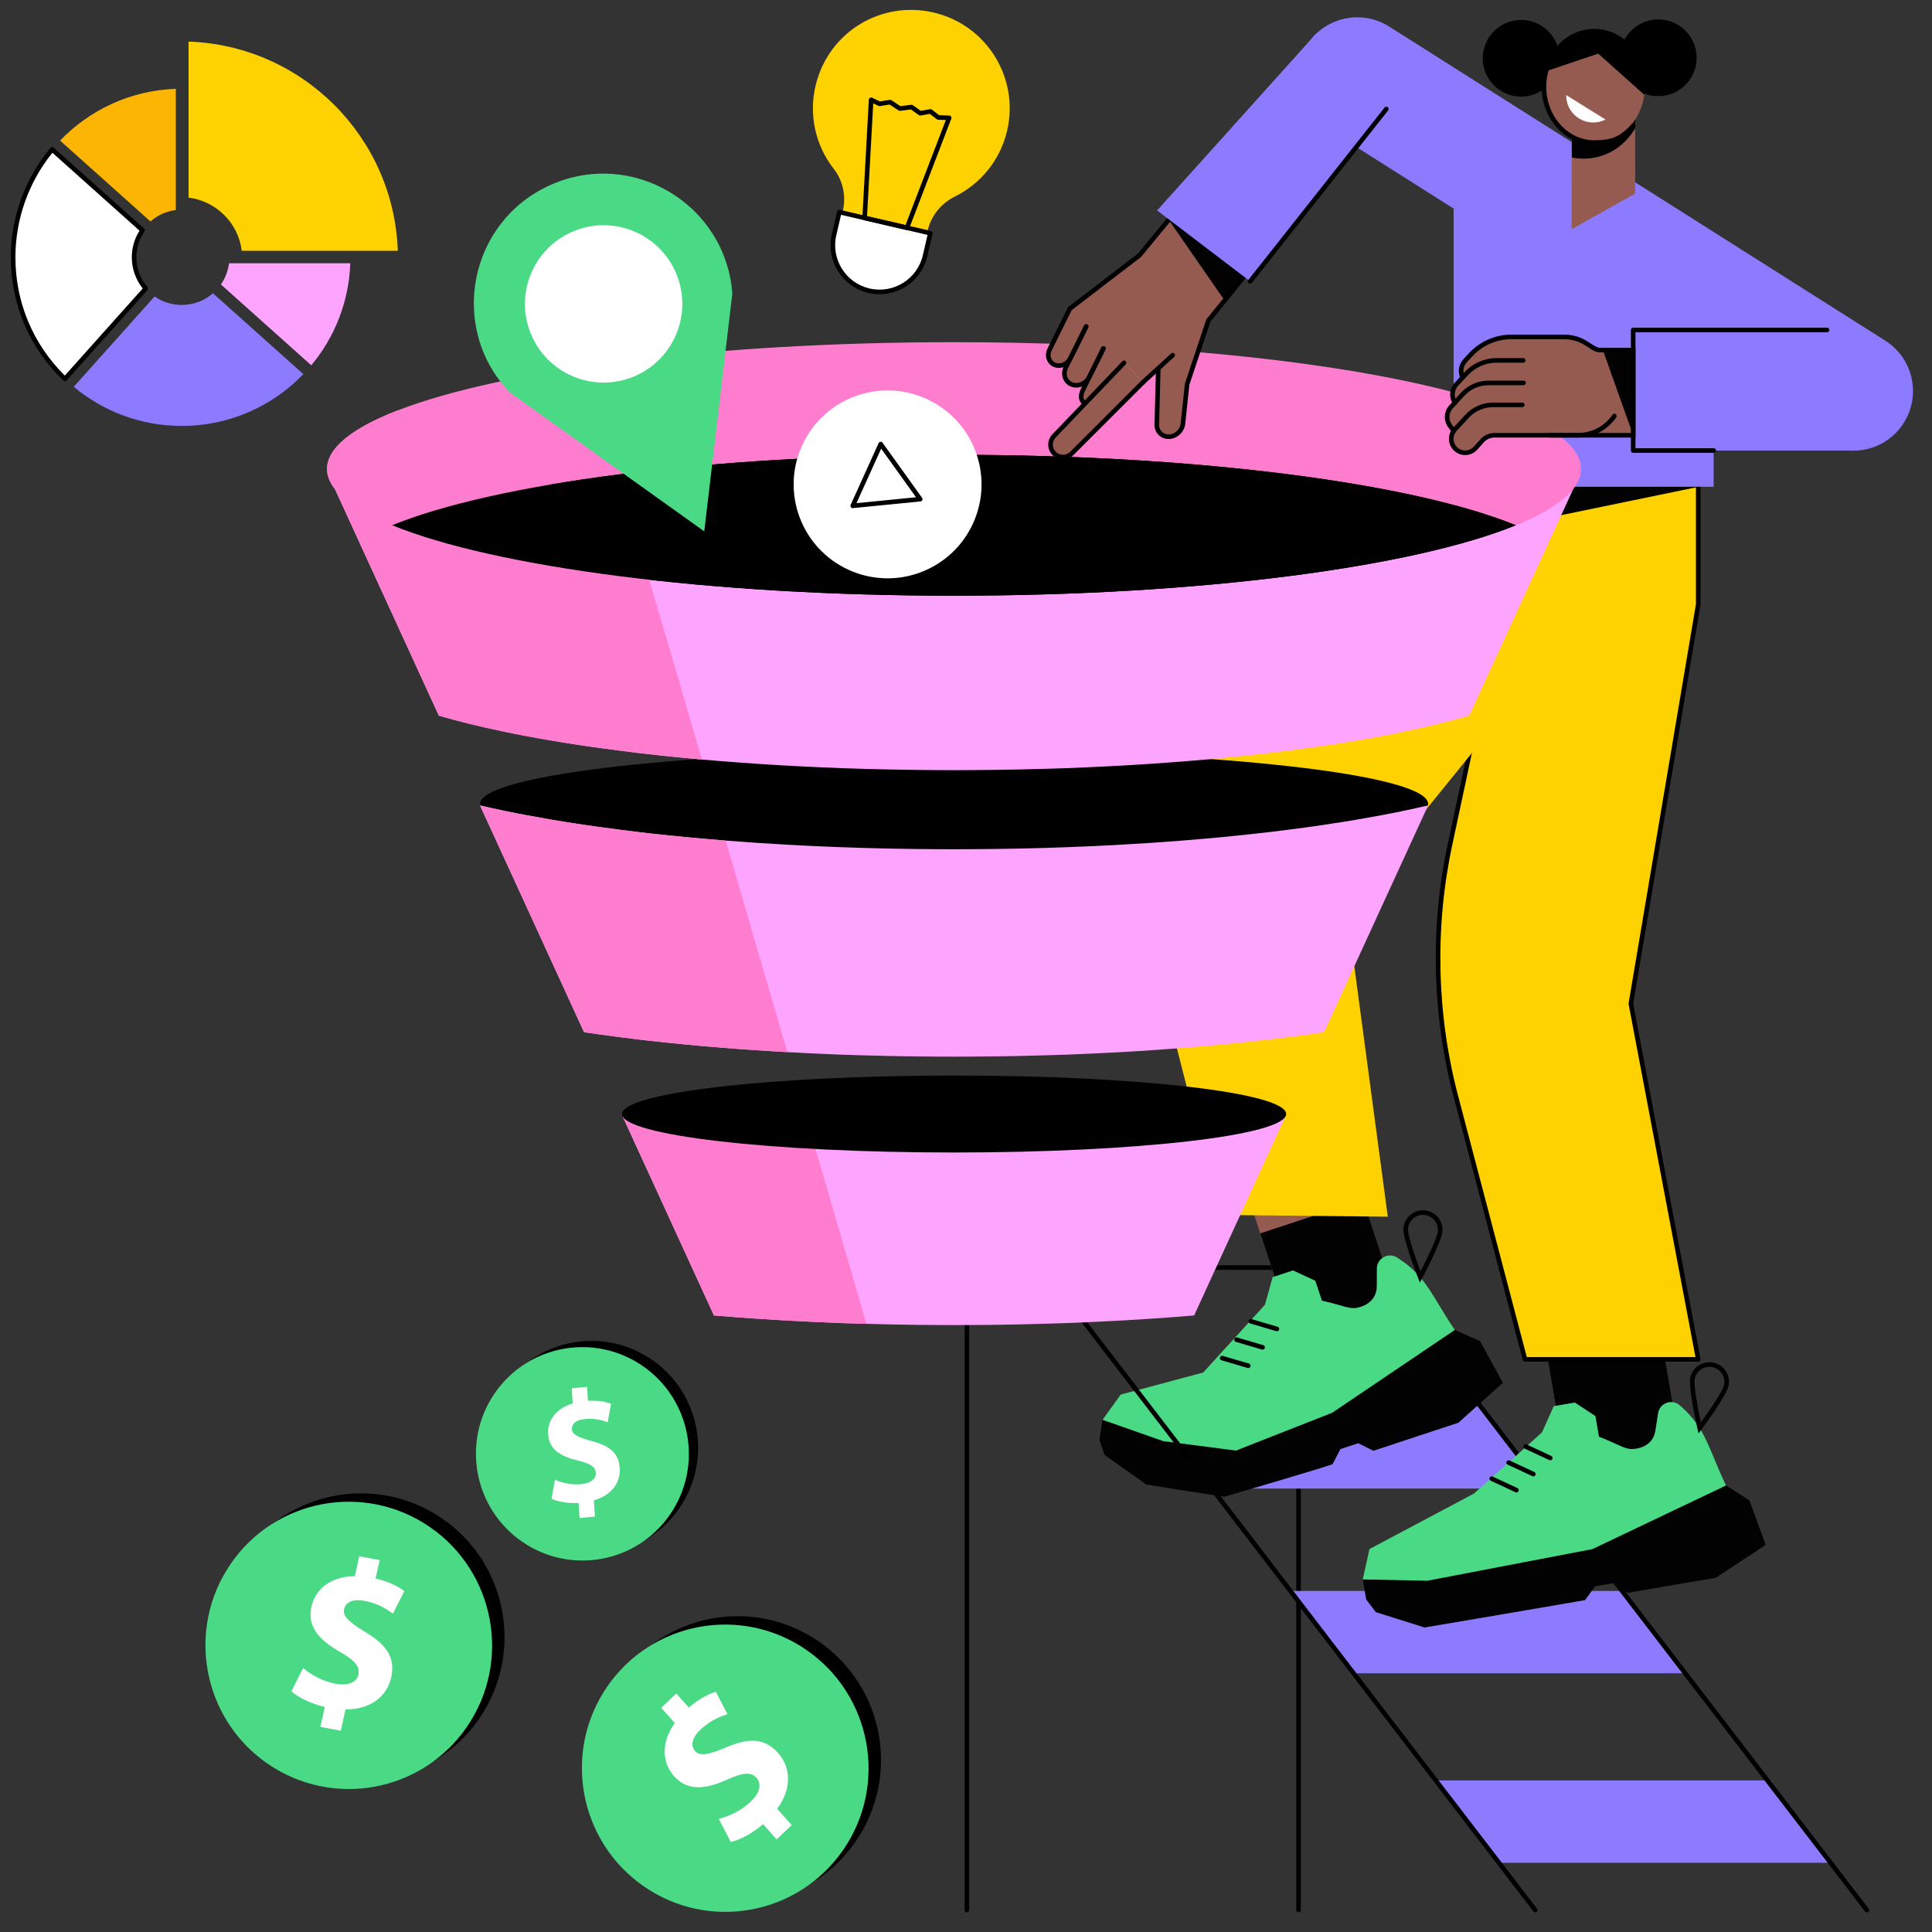 <svg xmlns="http://www.w3.org/2000/svg" xmlns:xlink="http://www.w3.org/1999/xlink" width="1080" zoomAndPan="magnify" viewBox="0 0 810 810" height="1080" preserveAspectRatio="xMidYMid meet" version="1.0"><rect x="0" y="0" width="810" height="810" fill="#333333" stroke="none"/><defs><clipPath id="24434fe7c9"><path d="M 4.555 61 L 63 61 L 63 160 L 4.555 160 Z M 4.555 61 " clip-rule="nonzero"/></clipPath></defs><path fill="#000000" d="M 782.684 801.758 C 782.387 801.758 782.105 801.629 781.918 801.383 L 575.609 532.402 L 545.379 532.402 L 545.379 800.793 C 545.379 801.328 544.945 801.758 544.414 801.758 C 543.879 801.758 543.453 801.328 543.453 800.793 L 543.453 531.441 C 543.453 530.91 543.879 530.48 544.414 530.48 L 576.078 530.48 C 576.383 530.48 576.664 530.621 576.848 530.859 L 783.438 800.211 C 783.766 800.633 783.68 801.234 783.266 801.559 C 783.086 801.695 782.879 801.758 782.684 801.758 " fill-opacity="1" fill-rule="nonzero"/><path fill="#8c7bff" d="M 540.434 667 L 678.801 667 L 705.293 701.527 L 567.25 701.527 L 540.434 667 " fill-opacity="1" fill-rule="nonzero"/><path fill="#8c7bff" d="M 601.367 746.445 L 739.73 746.445 L 766.23 780.973 L 628.184 780.973 L 601.367 746.445 " fill-opacity="1" fill-rule="nonzero"/><path fill="#8c7bff" d="M 480.855 589.551 L 619.398 589.551 L 645.879 624.078 L 507.668 624.078 L 480.855 589.551 " fill-opacity="1" fill-rule="nonzero"/><path fill="#000000" d="M 643.641 801.758 C 643.348 801.758 643.066 801.629 642.875 801.383 L 436.566 532.402 L 406.336 532.402 L 406.336 800.793 C 406.336 801.328 405.902 801.758 405.375 801.758 C 404.844 801.758 404.414 801.328 404.414 800.793 L 404.414 531.441 C 404.414 530.91 404.844 530.48 405.375 530.48 L 437.043 530.48 C 437.336 530.48 437.621 530.621 437.805 530.859 L 644.402 800.211 C 644.727 800.633 644.645 801.234 644.223 801.559 C 644.047 801.695 643.844 801.758 643.641 801.758 " fill-opacity="1" fill-rule="nonzero"/><path fill="#000000" d="M 544.375 532.398 L 437.098 532.398 C 436.562 532.398 436.137 531.973 436.137 531.441 C 436.137 530.91 436.562 530.477 437.098 530.477 L 544.375 530.477 C 544.906 530.477 545.34 530.91 545.34 531.441 C 545.34 531.973 544.906 532.398 544.375 532.398 " fill-opacity="1" fill-rule="nonzero"/><path fill="#955b50" d="M 555.789 455.379 L 512.711 469.582 L 542.695 560.504 L 585.773 546.297 L 555.789 455.379 " fill-opacity="1" fill-rule="nonzero"/><path fill="#020202" d="M 519.266 489.473 L 567.422 490.66 L 555.789 455.379 L 512.707 469.582 L 519.266 489.473 " fill-opacity="1" fill-rule="nonzero"/><path fill="#020202" d="M 571.461 502.898 L 528.379 517.098 L 542.695 560.504 L 585.773 546.297 L 571.461 502.898 " fill-opacity="1" fill-rule="nonzero"/><path fill="#4ada85" d="M 609.945 557.578 C 600.891 544.414 598.289 535.48 586.816 527.938 L 585.816 527.277 C 582.148 524.863 577.266 527.488 577.246 531.883 L 577.227 539.234 C 577.207 546.383 570.246 547.926 570.168 547.98 C 566.145 549.309 563.918 547.48 554.219 545.305 L 551.461 536.961 L 542.094 532.637 L 533.559 535.453 L 530.332 547.027 L 504.438 575.438 L 469.852 584.699 L 462.234 595.289 L 474.445 606.664 L 527.98 615.082 L 562.32 595.082 L 609.945 557.578 " fill-opacity="1" fill-rule="nonzero"/><path fill="#020202" d="M 620.547 562.285 L 609.949 557.578 L 558.523 592.312 L 518.188 608.168 L 487.746 604.219 L 462.199 595.254 L 460.945 603.664 L 463.109 609.996 L 480.547 622.352 C 480.547 622.352 491.559 624.262 513.336 627.508 C 513.336 627.508 549.582 616.922 558.668 613.898 L 561.965 607.539 L 569.438 605.078 L 575.82 608.246 C 595.719 601.613 611.43 596.504 611.43 596.504 L 630.09 579.746 L 620.547 562.285 " fill-opacity="1" fill-rule="nonzero"/><path fill="#000000" d="M 596.57 509.348 C 593.27 509.348 590.5 511.93 590.305 515.266 C 590.145 517.98 593.547 527.703 595.566 533.07 C 598.184 527.969 602.688 518.707 602.852 515.988 C 602.945 514.312 602.383 512.703 601.266 511.449 C 600.148 510.195 598.613 509.453 596.941 509.359 C 596.816 509.352 596.695 509.348 596.57 509.348 Z M 595.293 537.715 L 594.531 535.758 C 593.879 534.082 588.148 519.234 588.383 515.152 C 588.645 510.637 592.543 507.184 597.055 507.438 C 599.238 507.562 601.246 508.535 602.703 510.172 C 604.16 511.809 604.895 513.914 604.766 516.102 C 604.527 520.188 597.121 534.27 596.277 535.859 L 595.293 537.715 " fill-opacity="1" fill-rule="nonzero"/><path fill="#000000" d="M 535.355 558.125 C 535.27 558.125 535.172 558.109 535.086 558.086 L 524.129 554.855 C 523.617 554.707 523.324 554.172 523.477 553.66 C 523.625 553.156 524.156 552.863 524.672 553.012 L 535.625 556.238 C 536.137 556.391 536.43 556.926 536.281 557.438 C 536.152 557.852 535.77 558.125 535.355 558.125 " fill-opacity="1" fill-rule="nonzero"/><path fill="#000000" d="M 529.355 565.844 C 529.262 565.844 529.172 565.828 529.078 565.805 L 518.121 562.578 C 517.609 562.426 517.324 561.895 517.469 561.383 C 517.617 560.875 518.156 560.582 518.668 560.73 L 529.625 563.961 C 530.133 564.109 530.422 564.645 530.273 565.152 C 530.152 565.574 529.77 565.844 529.355 565.844 " fill-opacity="1" fill-rule="nonzero"/><path fill="#000000" d="M 523.348 573.562 C 523.262 573.562 523.164 573.551 523.078 573.523 L 512.117 570.297 C 511.609 570.145 511.316 569.613 511.469 569.105 C 511.617 568.594 512.152 568.301 512.66 568.453 L 523.617 571.68 C 524.129 571.828 524.418 572.363 524.273 572.875 C 524.145 573.293 523.762 573.562 523.348 573.562 " fill-opacity="1" fill-rule="nonzero"/><path fill="#000000" d="M 498.273 612.23 C 497.984 612.23 497.699 612.102 497.512 611.855 L 473.945 581.133 C 473.621 580.711 473.699 580.109 474.121 579.781 C 474.547 579.457 475.148 579.543 475.469 579.961 L 499.035 610.684 C 499.359 611.105 499.281 611.707 498.855 612.035 C 498.684 612.168 498.477 612.23 498.273 612.23 " fill-opacity="1" fill-rule="nonzero"/><path fill="#955b50" d="M 687.969 510.445 L 640.145 518.602 L 656.707 615.668 L 704.535 607.512 L 687.969 510.445 " fill-opacity="1" fill-rule="nonzero"/><path fill="#020202" d="M 643.727 539.578 L 694.812 550.551 L 687.969 510.445 L 640.141 518.602 L 643.727 539.578 " fill-opacity="1" fill-rule="nonzero"/><path fill="#020202" d="M 696.41 559.898 L 648.586 568.059 L 656.707 615.668 L 704.535 607.512 L 696.41 559.898 " fill-opacity="1" fill-rule="nonzero"/><path fill="#4ada85" d="M 704.312 589.238 L 705.203 590.035 C 715.422 599.207 716.668 608.422 723.656 622.789 L 670.973 652.777 L 587.133 668.164 L 571.344 662.18 L 574.16 649.445 L 618.004 626.16 L 646.504 600.5 L 651.418 589.531 L 660.277 588.023 L 668.895 593.695 L 670.375 602.352 C 679.641 605.949 681.574 608.09 685.754 607.379 C 685.836 607.336 692.945 606.844 694.031 599.777 L 695.148 592.512 C 695.824 588.172 701.039 586.305 704.312 589.238 " fill-opacity="1" fill-rule="nonzero"/><path fill="#020202" d="M 571.344 662.18 L 598.41 662.73 L 667.629 649.477 L 723.652 622.789 L 733.434 629.023 L 740.266 647.711 L 719.316 661.504 C 719.316 661.504 703.016 664.215 682.359 667.812 L 676.52 663.727 L 668.766 665.051 L 664.551 670.848 C 632.262 676.449 597.254 682.328 597.254 682.328 L 576.809 675.898 L 572.777 670.562 L 571.344 662.18 " fill-opacity="1" fill-rule="nonzero"/><path fill="#000000" d="M 709.59 577.824 L 709.602 577.824 Z M 716.668 573.035 C 715.465 573.035 714.281 573.383 713.25 574.059 C 711.848 574.973 710.879 576.379 710.531 578.027 C 709.969 580.688 711.887 590.809 713.082 596.414 C 716.434 591.762 722.266 583.273 722.828 580.609 C 723.535 577.223 721.359 573.887 717.973 573.172 C 717.539 573.082 717.102 573.035 716.668 573.035 Z M 712.117 600.969 L 711.652 598.918 C 711.262 597.164 707.809 581.629 708.648 577.629 C 709.102 575.484 710.359 573.645 712.195 572.445 C 714.031 571.25 716.223 570.836 718.371 571.289 C 722.797 572.223 725.637 576.582 724.707 581.008 C 723.863 585.012 714.441 597.836 713.367 599.281 L 712.117 600.969 " fill-opacity="1" fill-rule="nonzero"/><path fill="#000000" d="M 649.949 612.234 C 649.812 612.234 649.68 612.203 649.547 612.141 L 639.188 607.32 C 638.707 607.094 638.5 606.523 638.727 606.043 C 638.953 605.562 639.52 605.352 640.008 605.578 L 650.355 610.402 C 650.84 610.625 651.051 611.195 650.824 611.68 C 650.66 612.027 650.316 612.234 649.949 612.234 " fill-opacity="1" fill-rule="nonzero"/><path fill="#000000" d="M 642.867 618.969 C 642.73 618.969 642.59 618.945 642.461 618.883 L 632.105 614.059 C 631.621 613.836 631.414 613.266 631.641 612.781 C 631.863 612.301 632.438 612.09 632.918 612.316 L 643.27 617.141 C 643.754 617.363 643.957 617.934 643.738 618.418 C 643.574 618.766 643.227 618.969 642.867 618.969 " fill-opacity="1" fill-rule="nonzero"/><path fill="#000000" d="M 635.777 625.715 C 635.645 625.715 635.5 625.684 635.371 625.621 L 625.016 620.797 C 624.535 620.574 624.324 620.004 624.555 619.52 C 624.773 619.039 625.344 618.832 625.828 619.059 L 636.184 623.879 C 636.664 624.102 636.875 624.676 636.648 625.156 C 636.488 625.504 636.141 625.715 635.777 625.715 " fill-opacity="1" fill-rule="nonzero"/><path fill="#fed101" d="M 639.371 188.887 L 629.441 253.375 L 607.902 354.168 C 600.457 389.02 601.297 425.137 610.359 459.602 L 639.371 569.93 L 711.992 569.93 L 683.742 420.781 L 711.98 253.441 L 711.992 253.441 L 711.992 188.887 L 639.371 188.887 " fill-opacity="1" fill-rule="nonzero"/><path fill="#000000" d="M 640.113 568.969 L 710.836 568.969 L 682.801 420.961 C 682.777 420.844 682.777 420.734 682.797 420.617 L 711.035 253.289 L 711.035 189.844 L 640.195 189.844 L 630.391 253.516 L 608.844 354.367 C 601.469 388.902 602.312 425.203 611.293 459.355 Z M 712 570.891 L 639.375 570.891 C 638.938 570.891 638.559 570.598 638.445 570.176 L 609.438 459.848 C 600.375 425.406 599.523 388.793 606.961 353.969 L 628.5 253.168 L 638.426 188.734 C 638.5 188.27 638.898 187.922 639.375 187.922 L 712 187.922 C 712.527 187.922 712.961 188.352 712.961 188.883 L 712.961 253.434 C 712.961 253.547 712.938 253.645 712.906 253.738 L 684.719 420.773 L 712.938 569.75 C 712.996 570.031 712.922 570.324 712.738 570.539 C 712.555 570.762 712.285 570.891 712 570.891 " fill-opacity="1" fill-rule="nonzero"/><path fill="#fed101" d="M 675.707 266.086 L 682.273 201.863 L 610.023 194.48 L 608.977 204.738 L 496.176 323.852 C 480.316 340.594 474.16 364.316 479.887 386.656 L 511.293 509.371 L 581.84 510.105 L 564.527 380.625 L 658.703 264.348 L 675.707 266.086 " fill-opacity="1" fill-rule="nonzero"/><path fill="#020202" d="M 620.531 222.996 L 711.992 204.129 L 711.992 198.406 L 620.531 198.406 L 620.531 222.996 " fill-opacity="1" fill-rule="nonzero"/><path fill="#8c7bff" d="M 790.41 142.82 L 582.414 11.137 C 570.746 3.746 555.285 7.223 547.902 18.891 C 540.512 30.555 543.98 46.004 555.652 53.395 L 609.434 87.441 L 609.434 204.086 L 718.449 204.086 L 718.449 156.457 L 763.648 185.074 C 775.316 192.461 790.77 188.992 798.152 177.324 C 805.543 165.66 802.074 150.211 790.41 142.82 " fill-opacity="1" fill-rule="nonzero"/><path fill="#000000" d="M 598.742 337.051 C 598.742 324.711 509.762 314.699 400 314.699 C 290.238 314.699 201.262 324.711 201.262 337.051 C 201.262 349.391 290.238 359.395 400 359.395 C 509.762 359.395 598.742 349.391 598.742 337.051 " fill-opacity="1" fill-rule="nonzero"/><path fill="#fda4ff" d="M 538.891 468.133 L 500.641 551.512 C 494.883 551.996 489 552.438 483.023 552.836 C 480.129 553.035 477.203 553.227 474.27 553.391 C 473.492 553.449 472.727 553.5 471.949 553.531 C 470.516 553.602 469.074 553.684 467.633 553.766 C 466.199 553.848 464.762 553.93 463.305 553.984 C 462 554.07 460.668 554.125 459.344 554.18 C 458.348 554.238 457.352 554.289 456.328 554.32 C 453.309 554.457 450.273 554.594 447.215 554.703 C 444.141 554.816 441.059 554.91 437.945 554.996 C 434.273 555.105 430.59 555.188 426.871 555.27 C 424.66 555.328 422.438 555.359 420.199 555.383 C 418.266 555.41 416.344 555.438 414.383 555.465 L 413.504 555.465 C 411.273 555.492 409.027 555.523 406.766 555.523 C 404.516 555.547 402.254 555.547 399.961 555.547 C 397.699 555.547 395.445 555.547 393.203 555.523 C 390.941 555.523 388.688 555.492 386.465 555.465 L 385.543 555.465 C 383.609 555.438 381.672 555.41 379.758 555.383 C 377.531 555.359 375.301 555.328 373.098 555.27 C 369.789 555.203 366.5 555.121 363.23 555.02 C 362.816 555.02 362.391 555.008 361.973 554.996 C 358.852 554.887 355.742 554.816 352.66 554.703 C 349.625 554.594 346.605 554.457 343.586 554.32 C 342.594 554.289 341.602 554.238 340.605 554.18 C 339.234 554.125 337.852 554.07 336.477 553.984 C 335.832 553.957 335.211 553.93 334.57 553.875 C 333.84 553.848 333.098 553.82 332.375 553.766 C 330.914 553.684 329.465 553.602 328 553.531 C 327.219 553.5 326.438 553.449 325.68 553.391 C 322.723 553.227 319.789 553.035 316.902 552.836 C 312.059 552.504 307.254 552.16 302.539 551.773 C 301.465 551.703 300.398 551.621 299.332 551.523 L 261.086 468.133 C 263.145 468.414 265.219 468.66 267.312 468.922 C 268.914 469.102 270.531 469.297 272.172 469.488 C 277.121 470.043 282.16 470.555 287.297 471.055 C 289.629 471.273 291.992 471.496 294.352 471.703 C 295.449 471.785 296.547 471.895 297.648 471.977 C 299.281 472.145 300.902 472.281 302.539 472.391 C 307.254 472.766 312.059 473.125 316.902 473.457 C 319.789 473.652 322.723 473.844 325.68 473.996 C 326.438 474.051 327.219 474.109 328 474.137 C 329.465 474.219 330.914 474.301 332.375 474.383 C 333.098 474.441 333.84 474.465 334.57 474.492 C 335.211 474.551 335.832 474.574 336.477 474.605 C 337.609 474.676 338.75 474.727 339.887 474.773 C 340.121 474.785 340.371 474.785 340.605 474.797 C 341.602 474.855 342.594 474.91 343.586 474.938 C 346.605 475.078 349.625 475.199 352.66 475.312 C 355.742 475.422 358.852 475.504 361.973 475.613 C 365.648 475.727 369.363 475.809 373.098 475.891 C 375.301 475.949 377.531 475.973 379.758 476 C 381.672 476.031 383.609 476.059 385.543 476.082 L 386.465 476.082 C 388.688 476.113 390.941 476.141 393.203 476.141 C 395.445 476.168 397.699 476.168 399.961 476.168 C 402.254 476.168 404.516 476.168 406.766 476.141 C 409.027 476.141 411.273 476.113 413.504 476.082 L 414.383 476.082 C 416.344 476.059 418.266 476.031 420.199 476 C 422.438 475.973 424.66 475.949 426.871 475.891 C 430.59 475.809 434.273 475.727 437.945 475.613 C 441.059 475.531 444.141 475.422 447.215 475.312 C 450.273 475.199 453.309 475.078 456.328 474.938 C 457.352 474.91 458.348 474.855 459.344 474.797 C 460.668 474.746 462 474.688 463.305 474.605 C 464.762 474.551 466.199 474.465 467.633 474.383 C 469.074 474.301 470.516 474.219 471.949 474.137 C 472.727 474.109 473.492 474.051 474.27 473.996 C 477.203 473.844 480.129 473.652 483.023 473.457 C 490.699 472.934 498.207 472.367 505.539 471.703 C 507.918 471.496 510.281 471.273 512.621 471.055 C 519.469 470.387 526.129 469.68 532.617 468.922 C 534.734 468.66 536.816 468.395 538.891 468.133 " fill-opacity="1" fill-rule="nonzero"/><path fill="#fda4ff" d="M 598.742 337.676 L 555.113 432.762 C 552.441 433.176 549.711 433.574 546.961 433.926 C 542.289 434.562 537.496 435.156 532.621 435.766 C 526.129 436.523 519.469 437.246 512.621 437.895 C 510.285 438.117 507.922 438.34 505.543 438.559 C 498.207 439.207 490.703 439.789 483.023 440.297 C 480.129 440.496 477.203 440.688 474.27 440.852 C 473.488 440.91 472.73 440.961 471.949 440.992 C 470.52 441.059 469.074 441.148 467.633 441.227 C 466.199 441.309 464.762 441.391 463.305 441.445 C 462.004 441.531 460.668 441.586 459.344 441.641 C 458.348 441.699 457.352 441.75 456.328 441.781 C 453.309 441.914 450.277 442.055 447.215 442.164 C 444.141 442.277 441.059 442.371 437.949 442.453 C 434.273 442.562 430.59 442.648 426.871 442.738 C 424.66 442.785 422.438 442.82 420.203 442.848 C 418.262 442.871 416.344 442.895 414.383 442.926 L 413.504 442.926 C 411.273 442.953 409.027 442.984 406.77 442.984 C 404.516 443.008 402.254 443.008 399.957 443.008 C 397.695 443.008 395.445 443.008 393.203 442.984 C 390.945 442.984 388.691 442.953 386.465 442.926 L 385.547 442.926 C 383.609 442.895 381.672 442.871 379.758 442.848 C 377.535 442.82 375.301 442.785 373.098 442.738 C 369.363 442.648 365.648 442.562 361.973 442.453 C 358.855 442.344 355.742 442.277 352.656 442.164 C 349.625 442.055 346.605 441.914 343.59 441.781 C 342.594 441.75 341.602 441.699 340.605 441.641 C 339.234 441.586 337.852 441.531 336.48 441.445 C 335.836 441.418 335.211 441.391 334.566 441.336 C 333.844 441.309 333.102 441.277 332.375 441.227 C 331.605 441.184 330.848 441.148 330.086 441.102 C 329.395 441.059 328.691 441.02 328 440.992 C 327.219 440.961 326.438 440.91 325.68 440.852 C 322.727 440.688 319.793 440.496 316.902 440.297 C 312.059 439.965 307.254 439.625 302.539 439.234 C 300.902 439.121 299.281 438.988 297.648 438.82 C 296.547 438.738 295.449 438.625 294.352 438.559 C 291.992 438.34 289.629 438.117 287.301 437.895 C 282.16 437.395 277.121 436.887 272.172 436.332 C 270.531 436.137 268.914 435.961 267.312 435.766 C 262.137 435.129 257.047 434.48 252.09 433.789 C 249.648 433.465 247.258 433.125 244.867 432.762 L 201.262 337.691 C 204.402 338.422 207.645 339.145 210.984 339.836 C 211.27 339.891 211.566 339.941 211.883 340.023 C 214.719 340.621 217.621 341.203 220.574 341.742 C 223.855 342.348 227.215 342.945 230.633 343.551 C 232.922 343.938 235.246 344.312 237.598 344.695 C 238.762 344.895 239.957 345.062 241.152 345.238 C 242.34 345.434 243.555 345.602 244.738 345.793 C 247.168 346.152 249.609 346.5 252.09 346.832 C 257.047 347.52 262.137 348.172 267.312 348.805 C 268.914 348.988 270.531 349.18 272.172 349.375 C 277.121 349.926 282.16 350.438 287.301 350.938 C 289.629 351.16 291.992 351.383 294.352 351.586 C 295.449 351.668 296.547 351.781 297.648 351.863 C 299.281 352.031 300.902 352.164 302.539 352.277 C 303.105 352.316 303.668 352.363 304.242 352.414 C 308.398 352.73 312.637 353.051 316.902 353.34 C 319.793 353.535 322.727 353.73 325.68 353.879 C 326.438 353.934 327.219 353.988 328 354.016 C 329.461 354.102 330.918 354.188 332.375 354.27 C 333.102 354.32 333.844 354.352 334.566 354.379 C 335.211 354.434 335.836 354.461 336.48 354.488 C 337.852 354.57 339.234 354.629 340.605 354.684 C 341.602 354.738 342.594 354.793 343.59 354.82 C 346.605 354.961 349.625 355.086 352.656 355.191 C 355.742 355.305 358.855 355.387 361.973 355.5 C 365.648 355.609 369.363 355.691 373.098 355.773 C 375.301 355.828 377.535 355.855 379.758 355.887 C 381.672 355.914 383.609 355.938 385.547 355.969 L 386.465 355.969 C 388.691 355.996 390.945 356.023 393.203 356.023 C 395.445 356.051 397.695 356.051 399.957 356.051 C 402.254 356.051 404.516 356.051 406.77 356.023 C 409.027 356.023 411.273 355.996 413.504 355.969 L 414.383 355.969 C 416.344 355.938 418.262 355.914 420.203 355.887 C 422.438 355.855 424.66 355.828 426.871 355.773 C 430.59 355.691 434.273 355.609 437.949 355.5 C 441.059 355.414 444.141 355.305 447.215 355.191 C 450.277 355.086 453.309 354.961 456.328 354.82 C 457.352 354.793 458.348 354.738 459.344 354.684 C 460.668 354.629 462.004 354.57 463.305 354.488 C 464.762 354.434 466.199 354.352 467.633 354.27 C 469.074 354.188 470.52 354.102 471.949 354.016 C 472.73 353.988 473.488 353.934 474.27 353.879 C 477.203 353.73 480.129 353.535 483.023 353.34 C 490.703 352.812 498.207 352.25 505.543 351.586 C 507.922 351.383 510.285 351.16 512.621 350.938 C 519.469 350.273 526.129 349.566 532.621 348.805 C 537.496 348.199 542.289 347.602 546.961 346.969 C 549.73 346.609 552.484 346.207 555.184 345.793 C 556.398 345.602 557.602 345.434 558.777 345.238 C 562.379 344.73 565.871 344.145 569.312 343.551 C 572.727 342.945 576.086 342.348 579.379 341.742 C 582.34 341.203 585.238 340.621 588.07 340.023 C 588.367 339.941 588.676 339.891 588.969 339.836 C 592.316 339.129 595.578 338.406 598.742 337.676 " fill-opacity="1" fill-rule="nonzero"/><path fill="#fda4ff" d="M 662.547 198.535 L 659.621 204.938 L 616.004 300.027 C 607.891 302.395 598.828 304.617 588.969 306.676 C 588.672 306.734 588.363 306.789 588.066 306.871 C 585.234 307.465 582.34 308.047 579.375 308.598 C 576.082 309.195 572.727 309.805 569.309 310.402 C 565.871 311.008 562.375 311.57 558.777 312.098 C 557.598 312.289 556.398 312.441 555.18 312.633 C 552.48 313.055 549.73 313.469 546.961 313.812 C 542.285 314.449 537.492 315.047 532.617 315.648 C 526.129 316.414 519.465 317.129 512.625 317.785 C 510.281 318.004 507.918 318.223 505.539 318.445 C 498.207 319.098 490.699 319.676 483.023 320.188 C 480.129 320.379 477.203 320.578 474.273 320.746 C 473.492 320.793 472.727 320.852 471.949 320.879 C 470.516 320.945 469.07 321.031 467.633 321.113 C 466.195 321.191 464.762 321.277 463.305 321.336 C 461.996 321.418 460.664 321.473 459.344 321.527 C 458.348 321.582 457.352 321.641 456.328 321.668 C 453.309 321.805 450.273 321.945 447.211 322.051 C 444.137 322.164 441.059 322.258 437.945 322.344 C 434.273 322.457 430.586 322.539 426.867 322.617 C 424.66 322.676 422.434 322.703 420.203 322.727 C 418.262 322.762 416.344 322.785 414.383 322.809 L 413.5 322.809 C 411.273 322.84 409.027 322.871 406.762 322.871 C 404.512 322.895 402.254 322.895 399.957 322.895 C 397.695 322.895 395.445 322.895 393.203 322.871 C 390.941 322.871 388.688 322.84 386.461 322.809 L 385.543 322.809 C 383.609 322.785 381.672 322.762 379.758 322.727 C 377.531 322.703 375.301 322.676 373.098 322.617 C 369.359 322.539 365.648 322.457 361.969 322.344 C 358.852 322.234 355.738 322.164 352.656 322.051 C 349.625 321.945 346.602 321.805 343.586 321.668 C 342.594 321.641 341.602 321.582 340.605 321.527 C 339.23 321.473 337.852 321.418 336.477 321.336 C 335.832 321.309 335.211 321.277 334.566 321.227 C 333.84 321.191 333.098 321.168 332.375 321.113 C 330.914 321.031 329.461 320.945 327.996 320.879 C 327.219 320.852 326.438 320.793 325.68 320.746 C 322.723 320.578 319.789 320.379 316.902 320.188 C 312.055 319.855 307.254 319.504 302.539 319.121 C 300.902 319.016 299.281 318.871 297.648 318.707 C 296.547 318.625 295.449 318.516 294.352 318.445 L 294.309 318.445 C 291.961 318.223 289.617 318.004 287.297 317.785 C 282.16 317.289 277.121 316.773 272.172 316.215 C 270.531 316.023 268.914 315.848 267.312 315.648 C 262.137 315.012 257.047 314.367 252.09 313.672 C 249.609 313.355 247.168 312.996 244.738 312.633 C 243.551 312.441 242.336 312.289 241.152 312.098 C 239.957 311.906 238.762 311.738 237.598 311.543 C 235.246 311.156 232.922 310.785 230.629 310.402 C 227.211 309.805 223.855 309.195 220.574 308.598 C 217.621 308.047 214.715 307.465 211.879 306.871 C 211.562 306.789 211.266 306.734 210.98 306.676 C 201.141 304.633 192.102 302.406 183.992 300.035 L 140.445 205.078 L 137.391 198.426 L 220.672 198.453 L 262.816 198.453 L 537.559 198.512 L 662.547 198.535 " fill-opacity="1" fill-rule="nonzero"/><path fill="#ff7dce" d="M 662.848 196.602 C 662.848 199.441 661.75 202.23 659.617 204.938 C 654.738 211.23 644.379 217.16 629.594 222.496 C 629.449 222.527 629.312 222.582 629.176 222.633 C 626.973 223.453 624.648 224.246 622.242 224.984 C 612.609 228.07 601.438 230.945 588.965 233.547 C 588.672 233.602 588.363 233.652 588.066 233.738 C 585.234 234.34 582.348 234.914 579.371 235.461 C 576.09 236.062 572.727 236.664 569.312 237.266 C 565.871 237.867 562.375 238.441 558.781 238.957 C 557.605 239.148 556.398 239.312 555.184 239.508 C 552.488 239.914 549.734 240.324 546.953 240.68 C 542.285 241.312 537.504 241.914 532.613 242.516 C 526.129 243.281 519.465 243.992 512.629 244.648 C 510.281 244.863 507.918 245.086 505.531 245.305 C 498.207 245.961 490.707 246.531 483.023 247.055 C 480.137 247.242 477.199 247.434 474.273 247.602 C 473.492 247.656 472.727 247.711 471.949 247.734 C 470.516 247.82 469.078 247.898 467.629 247.984 C 466.203 248.066 464.758 248.148 463.305 248.199 C 462 248.285 460.672 248.34 459.344 248.395 C 458.348 248.449 457.352 248.504 456.332 248.531 C 453.301 248.668 450.277 248.801 447.207 248.91 C 444.145 249.023 441.055 249.133 437.945 249.211 C 434.277 249.328 430.586 249.406 426.871 249.488 C 424.66 249.543 422.434 249.57 420.207 249.598 C 418.273 249.625 416.336 249.652 414.383 249.68 L 413.504 249.68 C 411.277 249.707 409.027 249.734 406.762 249.734 C 404.516 249.762 402.246 249.762 399.969 249.762 C 397.695 249.762 395.445 249.762 393.203 249.734 C 390.934 249.734 388.691 249.707 386.457 249.68 L 385.547 249.68 C 383.605 249.652 381.672 249.625 379.762 249.598 C 377.531 249.57 375.305 249.543 373.094 249.488 C 369.363 249.406 365.652 249.328 361.98 249.211 C 358.852 249.102 355.746 249.023 352.656 248.91 C 349.629 248.801 346.605 248.668 343.594 248.531 C 342.594 248.504 341.602 248.449 340.602 248.395 C 339.234 248.34 337.848 248.285 336.484 248.199 C 335.836 248.176 335.211 248.148 334.562 248.094 C 333.84 248.066 333.098 248.039 332.375 247.984 C 330.91 247.898 329.465 247.82 328 247.734 C 327.219 247.711 326.438 247.656 325.676 247.602 C 322.723 247.434 319.797 247.242 316.902 247.055 C 312.059 246.727 307.25 246.367 302.539 245.988 C 300.898 245.879 299.277 245.742 297.656 245.574 C 296.543 245.496 295.449 245.387 294.355 245.305 C 291.988 245.086 289.625 244.863 287.301 244.648 C 282.16 244.152 277.121 243.637 272.176 243.09 C 270.535 242.895 268.914 242.703 267.312 242.516 C 262.133 241.883 257.055 241.227 252.09 240.547 C 249.609 240.215 247.164 239.863 244.746 239.508 C 243.551 239.312 242.34 239.148 241.148 238.957 C 239.957 238.766 238.766 238.602 237.594 238.41 C 235.246 238.031 232.922 237.645 230.637 237.266 C 227.219 236.664 223.855 236.062 220.574 235.461 C 217.621 234.914 214.711 234.34 211.875 233.738 C 211.566 233.652 211.273 233.602 210.98 233.547 C 198.512 230.945 187.336 228.07 177.703 224.984 C 175.301 224.246 172.977 223.453 170.766 222.633 C 170.633 222.582 170.496 222.527 170.355 222.496 C 155.684 217.191 145.387 211.309 140.441 205.078 C 138.234 202.312 137.102 199.496 137.102 196.602 C 137.102 187.766 147.77 179.422 166.645 172.094 C 210.453 155.086 298.496 143.465 399.98 143.465 C 545.16 143.465 662.848 167.254 662.848 196.602 " fill-opacity="1" fill-rule="nonzero"/><path fill="#000000" d="M 635.523 220.211 C 592.508 237.73 503.184 249.75 399.969 249.75 C 296.75 249.75 207.434 237.73 164.41 220.211 C 207.434 202.691 296.75 190.672 399.969 190.672 C 503.184 190.672 592.508 202.691 635.523 220.211 " fill-opacity="1" fill-rule="nonzero"/><path fill="#ff7dce" d="M 210.98 306.676 C 201.141 304.629 192.102 302.402 183.988 300.039 L 140.445 205.078 C 138.23 202.312 137.105 199.508 137.105 196.602 C 137.105 187.766 147.766 179.43 166.645 172.102 L 220.672 198.453 L 230.422 203.199 L 265.277 220.207 C 266.117 222.777 268.535 230.809 272.172 243.062 C 272.172 243.062 272.172 243.062 272.172 243.086 C 277.406 260.73 285.152 287.113 294.309 318.445 C 291.961 318.223 289.617 318.004 287.297 317.785 C 282.16 317.285 277.121 316.77 272.172 316.219 C 270.531 316.027 268.914 315.848 267.312 315.652 C 262.137 315.016 257.047 314.367 252.09 313.672 C 249.605 313.355 247.168 312.996 244.738 312.633 C 243.551 312.445 242.336 312.293 241.152 312.098 C 239.957 311.902 238.762 311.734 237.598 311.543 C 235.246 311.16 232.922 310.785 230.629 310.398 C 227.211 309.805 223.855 309.195 220.574 308.598 C 217.617 308.047 214.715 307.469 211.879 306.871 C 211.562 306.793 211.266 306.734 210.98 306.676 " fill-opacity="1" fill-rule="nonzero"/><path fill="#ff7dce" d="M 267.312 435.766 C 262.137 435.129 257.047 434.48 252.09 433.789 C 249.648 433.469 247.258 433.125 244.867 432.762 L 201.258 337.691 C 204.402 338.422 207.645 339.145 210.984 339.836 C 211.266 339.887 211.566 339.945 211.879 340.027 C 214.715 340.621 217.621 341.203 220.574 341.738 C 223.855 342.352 227.211 342.941 230.633 343.551 C 232.922 343.941 235.246 344.312 237.598 344.699 C 238.762 344.895 239.957 345.062 241.152 345.238 C 242.34 345.434 243.555 345.602 244.738 345.793 C 247.168 346.152 249.609 346.5 252.09 346.832 C 257.047 347.52 262.137 348.172 267.312 348.805 C 268.914 348.988 270.531 349.18 272.172 349.375 C 277.121 349.926 282.16 350.441 287.297 350.938 C 289.629 351.16 291.992 351.383 294.352 351.586 C 295.449 351.668 296.547 351.781 297.648 351.863 C 299.281 352.031 300.902 352.164 302.539 352.277 C 303.105 352.316 303.668 352.363 304.242 352.414 C 312.363 380.254 321.172 410.488 330.082 441.102 C 329.395 441.062 328.691 441.02 328 440.992 C 327.219 440.961 326.438 440.91 325.68 440.855 C 322.723 440.688 319.789 440.496 316.902 440.301 C 312.059 439.969 307.254 439.625 302.539 439.238 C 300.902 439.121 299.281 438.988 297.648 438.824 C 296.547 438.738 295.449 438.625 294.352 438.559 C 291.992 438.34 289.629 438.117 287.297 437.895 C 282.16 437.398 277.121 436.887 272.172 436.332 C 270.531 436.137 268.914 435.957 267.312 435.766 " fill-opacity="1" fill-rule="nonzero"/><path fill="#ff7dce" d="M 316.902 552.836 C 312.059 552.504 307.254 552.16 302.539 551.773 C 301.465 551.703 300.398 551.621 299.332 551.523 L 261.086 468.133 C 263.145 468.414 265.219 468.66 267.312 468.922 C 268.914 469.102 270.531 469.297 272.172 469.488 C 277.121 470.043 282.16 470.555 287.297 471.055 C 289.629 471.273 291.992 471.496 294.352 471.703 C 295.449 471.785 296.547 471.895 297.648 471.977 C 299.281 472.145 300.902 472.281 302.539 472.391 C 307.254 472.766 312.059 473.125 316.902 473.457 C 319.789 473.652 322.723 473.844 325.68 473.996 C 326.438 474.051 327.219 474.109 328 474.137 C 329.465 474.219 330.914 474.301 332.375 474.383 C 333.098 474.441 333.84 474.465 334.57 474.492 C 335.211 474.551 335.832 474.574 336.477 474.605 C 337.609 474.676 338.75 474.727 339.887 474.773 C 347.898 502.301 355.82 529.555 363.23 555.02 C 362.816 555.02 362.391 555.008 361.973 554.996 C 358.852 554.887 355.742 554.816 352.66 554.703 C 349.625 554.594 346.605 554.457 343.586 554.32 C 342.594 554.289 341.602 554.238 340.605 554.18 C 339.234 554.125 337.852 554.07 336.477 553.984 C 335.832 553.957 335.211 553.93 334.57 553.875 C 333.84 553.848 333.098 553.82 332.375 553.766 C 330.914 553.684 329.465 553.602 328 553.531 C 327.219 553.5 326.438 553.449 325.68 553.391 C 322.723 553.227 319.789 553.035 316.902 552.836 " fill-opacity="1" fill-rule="nonzero"/><path fill="#000000" d="M 635.523 220.211 C 592.508 237.73 503.184 249.75 399.969 249.75 C 296.75 249.75 207.434 237.73 164.41 220.211 C 207.434 202.691 296.75 190.672 399.969 190.672 C 503.184 190.672 592.508 202.691 635.523 220.211 " fill-opacity="1" fill-rule="nonzero"/><path fill="#000000" d="M 539.215 467.055 C 539.215 458.145 476.887 450.922 400 450.922 C 323.113 450.922 260.785 458.145 260.785 467.055 C 260.785 475.965 323.113 483.191 400 483.191 C 476.887 483.191 539.215 475.965 539.215 467.055 " fill-opacity="1" fill-rule="nonzero"/><path fill="#955b50" d="M 473.461 148.137 L 463.676 144.039 L 454.145 163.234 C 452.738 166.059 453.789 169.27 456.492 170.398 C 459.195 171.531 462.523 170.156 463.922 167.332 L 473.461 148.137 " fill-opacity="1" fill-rule="nonzero"/><path fill="#955b50" d="M 466.199 138.883 L 456.414 134.781 L 446.883 153.977 C 445.477 156.801 446.527 160.012 449.234 161.145 C 451.93 162.273 455.258 160.902 456.66 158.078 L 466.199 138.883 " fill-opacity="1" fill-rule="nonzero"/><path fill="#955b50" d="M 457.289 133.062 L 448.555 129.402 L 440.039 146.547 C 438.785 149.07 439.73 151.938 442.137 152.945 C 444.555 153.953 447.523 152.73 448.777 150.207 L 457.289 133.062 " fill-opacity="1" fill-rule="nonzero"/><path fill="#955b50" d="M 479.328 160.145 L 471.922 152.742 L 441.961 182.699 C 439.922 184.742 439.922 188.051 441.961 190.094 L 441.969 190.102 C 444.016 192.141 447.328 192.141 449.367 190.102 L 479.328 160.145 " fill-opacity="1" fill-rule="nonzero"/><path fill="#955b50" d="M 506.629 135.242 L 485.973 140.863 L 485 177.539 C 484.68 180.586 486.871 183.066 489.902 183.094 C 492.93 183.113 495.641 180.664 495.965 177.621 L 497.707 161.09 L 506.629 135.242 " fill-opacity="1" fill-rule="nonzero"/><path fill="#955b50" d="M 506.625 134.332 L 528.336 107.117 L 497.316 83.117 L 477.684 107.066 L 448.594 129.363 L 479.324 160.145 L 506.625 134.332 " fill-opacity="1" fill-rule="nonzero"/><path fill="#020202" d="M 528.336 107.117 L 497.316 83.117 L 489.648 91.676 L 513.418 125.969 L 528.336 107.117 " fill-opacity="1" fill-rule="nonzero"/><path fill="#000000" d="M 454.477 169.852 C 454.246 169.852 454.02 169.77 453.832 169.605 C 451.121 167.156 452.746 163.883 453.281 162.809 L 461.75 145.676 C 461.984 145.203 462.559 145.004 463.035 145.242 C 463.516 145.477 463.711 146.055 463.473 146.527 L 455.004 163.66 C 453.68 166.336 454.281 167.414 455.121 168.176 C 455.516 168.531 455.551 169.141 455.191 169.535 C 455.004 169.742 454.738 169.852 454.477 169.852 " fill-opacity="1" fill-rule="nonzero"/><path fill="#000000" d="M 451.211 162.504 C 450.414 162.504 449.617 162.348 448.859 162.035 C 447.371 161.41 446.242 160.238 445.68 158.723 C 445.07 157.094 445.195 155.211 446.016 153.551 L 454.527 136.465 C 454.762 135.992 455.344 135.797 455.812 136.035 C 456.297 136.27 456.484 136.848 456.25 137.32 L 447.738 154.406 C 447.152 155.59 447.059 156.918 447.48 158.051 C 447.855 159.059 448.609 159.844 449.602 160.262 C 451.836 161.195 454.621 160.027 455.805 157.652 L 461.746 145.676 C 461.98 145.203 462.562 145.008 463.035 145.242 C 463.516 145.48 463.711 146.059 463.473 146.531 L 457.523 158.508 C 456.289 160.988 453.75 162.504 451.211 162.504 " fill-opacity="1" fill-rule="nonzero"/><path fill="#000000" d="M 443.91 154.254 C 443.18 154.254 442.457 154.117 441.766 153.832 C 440.414 153.262 439.387 152.191 438.879 150.816 C 438.32 149.332 438.434 147.617 439.18 146.113 L 447.695 128.973 C 447.934 128.496 448.504 128.301 448.984 128.539 C 449.457 128.773 449.652 129.352 449.418 129.832 L 440.902 146.973 C 440.391 148 440.309 149.156 440.676 150.141 C 441.004 151.016 441.656 151.695 442.512 152.055 C 444.461 152.875 446.887 151.852 447.918 149.773 L 454.531 136.469 C 454.766 135.992 455.34 135.797 455.816 136.035 C 456.289 136.27 456.484 136.848 456.25 137.32 L 449.637 150.629 C 448.52 152.887 446.215 154.254 443.91 154.254 " fill-opacity="1" fill-rule="nonzero"/><path fill="#000000" d="M 445.668 192.59 C 444.082 192.59 442.492 191.988 441.285 190.781 C 438.871 188.359 438.871 184.43 441.285 182.016 L 470.582 151.434 C 470.949 151.047 471.562 151.035 471.941 151.402 C 472.328 151.77 472.34 152.383 471.977 152.762 L 442.66 183.359 C 440.98 185.043 440.98 187.754 442.645 189.418 C 444.312 191.082 447.02 191.082 448.688 189.418 L 478.648 159.469 C 479.02 159.09 479.633 159.09 480.008 159.469 C 480.387 159.84 480.387 160.453 480.008 160.828 L 450.047 190.781 C 448.84 191.988 447.254 192.59 445.668 192.59 " fill-opacity="1" fill-rule="nonzero"/><path fill="#000000" d="M 489.941 184.055 C 489.926 184.055 489.91 184.055 489.895 184.055 C 488.164 184.039 486.609 183.352 485.5 182.113 C 484.375 180.855 483.859 179.195 484.043 177.441 L 484.652 154.387 C 484.668 153.863 485.094 153.453 485.613 153.453 C 485.625 153.453 485.629 153.453 485.637 153.453 C 486.172 153.469 486.59 153.91 486.578 154.438 L 485.961 177.562 C 485.828 178.852 486.172 179.984 486.934 180.828 C 487.672 181.66 488.73 182.125 489.91 182.129 C 492.465 182.188 494.742 180.078 495.004 177.523 L 496.746 160.992 C 496.758 160.922 496.77 160.855 496.793 160.789 L 505.715 134.035 C 505.754 133.926 505.809 133.824 505.883 133.73 L 524.043 111.324 C 524.383 110.914 524.984 110.848 525.402 111.18 C 525.812 111.516 525.879 112.121 525.543 112.535 L 507.488 134.809 L 498.652 161.297 L 496.918 177.723 C 496.555 181.219 493.43 184.055 489.941 184.055 " fill-opacity="1" fill-rule="nonzero"/><path fill="#000000" d="M 479.328 161.109 C 479.062 161.109 478.805 161.004 478.617 160.797 C 478.254 160.402 478.285 159.797 478.676 159.438 L 491.016 148.184 C 491.41 147.824 492.016 147.855 492.375 148.246 C 492.734 148.637 492.703 149.242 492.312 149.602 L 479.973 160.855 C 479.789 161.027 479.559 161.109 479.328 161.109 " fill-opacity="1" fill-rule="nonzero"/><path fill="#000000" d="M 448.594 130.324 C 448.305 130.324 448.02 130.191 447.828 129.949 C 447.508 129.523 447.594 128.922 448.012 128.594 L 477.02 106.367 L 492.816 87.219 C 493.156 86.809 493.762 86.75 494.172 87.086 C 494.578 87.426 494.637 88.031 494.305 88.438 L 478.43 107.676 C 478.387 107.734 478.336 107.781 478.277 107.832 L 449.18 130.121 C 449.008 130.258 448.797 130.324 448.594 130.324 " fill-opacity="1" fill-rule="nonzero"/><path fill="#8c7bff" d="M 485.125 88.23 L 524.129 117.953 L 581.227 45.695 L 551.547 14.375 L 485.125 88.23 " fill-opacity="1" fill-rule="nonzero"/><path fill="#000000" d="M 524.125 118.922 C 523.914 118.922 523.703 118.848 523.523 118.711 C 523.109 118.383 523.043 117.777 523.371 117.359 L 580.465 45.098 C 580.793 44.684 581.402 44.613 581.812 44.941 C 582.234 45.273 582.305 45.875 581.977 46.293 L 524.875 118.555 C 524.688 118.793 524.406 118.922 524.125 118.922 " fill-opacity="1" fill-rule="nonzero"/><path fill="#8c7bff" d="M 777.832 188.887 L 684.727 188.887 L 684.727 138.34 L 777.832 138.34 L 777.832 188.887 " fill-opacity="1" fill-rule="nonzero"/><path fill="#000000" d="M 718.504 189.852 L 684.727 189.852 C 684.195 189.852 683.762 189.418 683.762 188.887 L 683.762 138.34 C 683.762 137.809 684.195 137.375 684.727 137.375 L 765.977 137.375 C 766.512 137.375 766.941 137.809 766.941 138.34 C 766.941 138.867 766.512 139.297 765.977 139.297 L 685.684 139.297 L 685.684 187.93 L 718.504 187.93 C 719.039 187.93 719.469 188.359 719.469 188.887 C 719.469 189.418 719.039 189.852 718.504 189.852 " fill-opacity="1" fill-rule="nonzero"/><path fill="#955b50" d="M 670.98 146.789 C 666.961 146.789 664.629 141.246 655.559 141.246 L 633.695 141.246 C 627.203 141.246 621 143.957 616.598 148.719 L 614.293 151.207 C 612.508 153.137 612.113 155.926 613.199 158.23 L 613.246 158.262 L 610.645 161.062 C 608.668 163.203 608.402 166.398 609.965 168.824 L 608.41 170.504 C 606.352 172.727 606.148 176.09 607.918 178.547 L 609.465 180.688 C 608.09 182.695 608.078 185.375 609.531 187.398 C 611.715 190.422 616.141 190.66 618.629 187.879 L 621.395 184.797 C 622.715 183.32 624.605 182.48 626.582 182.48 L 684.73 182.48 L 684.73 146.789 L 670.98 146.789 " fill-opacity="1" fill-rule="nonzero"/><path fill="#020202" d="M 672.012 146.789 L 684.73 182.48 L 684.73 146.789 L 672.012 146.789 " fill-opacity="1" fill-rule="nonzero"/><path fill="#000000" d="M 609.969 169.789 C 609.648 169.789 609.344 169.633 609.156 169.344 C 607.348 166.535 607.672 162.859 609.945 160.406 L 614.016 156.008 C 617.465 152.277 622.359 150.141 627.449 150.141 L 638.656 150.141 C 639.184 150.141 639.613 150.57 639.613 151.102 C 639.613 151.633 639.184 152.062 638.656 152.062 L 627.449 152.062 C 622.898 152.062 618.516 153.977 615.422 157.316 L 611.352 161.715 C 609.676 163.523 609.438 166.238 610.773 168.305 C 611.062 168.75 610.938 169.348 610.484 169.633 C 610.324 169.738 610.148 169.789 609.969 169.789 " fill-opacity="1" fill-rule="nonzero"/><path fill="#000000" d="M 609.477 181.672 C 609.176 181.672 608.879 181.531 608.691 181.27 L 607.137 179.109 C 605.109 176.297 605.352 172.395 607.707 169.855 L 612.59 164.574 C 615.523 161.402 619.691 159.582 624.012 159.582 L 638.754 159.582 C 639.285 159.582 639.719 160.012 639.719 160.543 C 639.719 161.078 639.285 161.508 638.754 161.508 L 624.012 161.508 C 620.227 161.508 616.574 163.098 614.004 165.879 L 609.117 171.16 C 607.379 173.035 607.203 175.906 608.695 177.988 L 610.254 180.148 C 610.562 180.578 610.465 181.18 610.035 181.488 C 609.867 181.613 609.668 181.672 609.477 181.672 " fill-opacity="1" fill-rule="nonzero"/><path fill="#000000" d="M 685.688 183.438 L 649.527 183.438 C 648.992 183.438 648.562 183.008 648.562 182.48 C 648.562 181.949 648.992 181.516 649.527 181.516 L 683.766 181.516 L 683.766 147.754 L 670.977 147.754 C 669.09 147.754 667.605 146.773 665.906 145.641 C 663.594 144.113 660.715 142.207 655.555 142.207 L 633.691 142.207 C 627.488 142.207 621.516 144.82 617.305 149.371 L 615 151.859 C 613.496 153.484 613.133 155.82 614.07 157.824 C 614.293 158.305 614.09 158.879 613.609 159.102 C 613.133 159.328 612.559 159.121 612.328 158.641 C 611.055 155.93 611.547 152.754 613.586 150.555 L 615.895 148.062 C 620.465 143.121 626.957 140.285 633.691 140.285 L 655.555 140.285 C 661.297 140.285 664.57 142.457 666.961 144.039 C 668.469 145.039 669.66 145.828 670.977 145.828 L 685.688 145.828 L 685.688 183.438 " fill-opacity="1" fill-rule="nonzero"/><path fill="#000000" d="M 614.281 190.789 C 614.16 190.789 614.039 190.781 613.914 190.777 C 611.844 190.668 609.965 189.641 608.754 187.957 C 606.863 185.344 607.09 181.723 609.281 179.355 L 614.375 173.852 C 617.363 170.629 621.594 168.777 625.992 168.777 L 638.258 168.777 C 638.789 168.777 639.219 169.207 639.219 169.738 C 639.219 170.273 638.789 170.699 638.258 170.699 L 625.992 170.699 C 622.133 170.699 618.414 172.324 615.785 175.156 L 610.695 180.664 C 609.121 182.363 608.957 184.953 610.312 186.836 C 611.184 188.043 612.531 188.773 614.012 188.855 C 615.492 188.938 616.926 188.348 617.91 187.238 L 620.68 184.156 C 622.18 182.477 624.332 181.516 626.582 181.516 L 661.617 181.516 C 667.391 181.516 672.785 178.66 676.031 173.871 C 676.328 173.434 676.926 173.316 677.363 173.613 C 677.801 173.918 677.914 174.508 677.621 174.953 C 674.016 180.266 668.031 183.441 661.617 183.441 L 626.582 183.441 C 624.879 183.441 623.25 184.168 622.109 185.438 L 619.348 188.523 C 618.039 189.973 616.215 190.789 614.281 190.789 " fill-opacity="1" fill-rule="nonzero"/><path fill="#000000" d="M 649.059 13.031 C 655.359 19.285 655.398 29.465 649.148 35.766 C 642.887 42.07 632.711 42.109 626.402 35.852 C 620.098 29.594 620.059 19.418 626.324 13.113 C 632.578 6.812 642.754 6.773 649.059 13.031 " fill-opacity="1" fill-rule="nonzero"/><path fill="#000000" d="M 706.574 12.812 C 712.883 19.074 712.914 29.254 706.66 35.555 C 700.402 41.859 690.219 41.895 683.922 35.641 C 677.613 29.379 677.578 19.207 683.832 12.902 C 690.094 6.602 700.273 6.559 706.574 12.812 " fill-opacity="1" fill-rule="nonzero"/><path fill="#955b50" d="M 685.578 81.145 L 658.965 96.066 L 658.902 43.789 L 685.523 43.641 L 685.578 81.145 " fill-opacity="1" fill-rule="nonzero"/><path fill="#000000" d="M 685.578 53.727 L 685.523 43.641 L 658.902 43.789 L 659.027 66.059 C 661.434 66.523 666.227 67.102 671.715 65.258 C 680.305 62.375 684.492 55.625 685.578 53.727 " fill-opacity="1" fill-rule="nonzero"/><path fill="#955b50" d="M 689.566 36.305 C 689.641 49.199 680.234 59.703 668.566 59.766 C 656.902 59.832 647.387 49.434 647.316 36.539 C 647.242 23.645 656.645 13.141 668.309 13.074 C 679.977 13.012 689.496 23.41 689.566 36.305 " fill-opacity="1" fill-rule="nonzero"/><path fill="#000000" d="M 668.461 60.73 C 662.582 60.73 657.059 58.223 652.883 53.664 C 648.703 49.102 646.387 43.023 646.352 36.547 C 646.277 23.145 656.121 12.188 668.305 12.117 C 668.34 12.117 668.379 12.117 668.414 12.117 C 676.102 12.117 683.348 16.609 687.344 23.867 C 687.594 24.332 687.43 24.91 686.957 25.168 C 686.496 25.43 685.906 25.258 685.656 24.793 C 681.926 18.016 675.465 14.023 668.316 14.039 C 657.195 14.102 648.207 24.195 648.273 36.535 C 648.309 42.535 650.449 48.152 654.305 52.367 C 658.109 56.523 663.129 58.809 668.461 58.809 C 668.496 58.809 668.527 58.809 668.562 58.809 C 674.969 58.773 678.91 57.762 684 52.133 C 684.352 51.734 684.965 51.707 685.355 52.062 C 685.746 52.418 685.781 53.027 685.426 53.422 C 679.883 59.551 675.406 60.691 668.574 60.73 C 668.535 60.73 668.496 60.73 668.461 60.73 " fill-opacity="1" fill-rule="nonzero"/><path fill="#000000" d="M 668.309 13.074 C 679.977 13.012 695.094 23.984 690.289 37.004 C 689.887 38.09 689.496 38.605 689.355 39.719 L 670.066 22.492 L 648.16 29.855 C 650.707 20.203 658.742 13.133 668.309 13.074 " fill-opacity="1" fill-rule="nonzero"/><path fill="#ffffff" d="M 673.109 50.113 C 671.004 51.184 668.559 51.625 666.055 51.188 C 660.469 50.23 656.559 45.352 656.637 39.859 L 673.109 50.113 " fill-opacity="1" fill-rule="nonzero"/><path fill="#000000" d="M 343.367 688.262 C 370.699 707.16 377.578 744.672 358.75 772.035 C 339.922 799.41 302.5 806.273 275.176 787.375 C 247.852 768.477 240.965 730.965 259.797 703.598 C 278.625 676.227 316.047 669.363 343.367 688.262 " fill-opacity="1" fill-rule="nonzero"/><path fill="#4ada85" d="M 338.156 691.781 C 365.48 710.68 372.367 748.188 353.535 775.555 C 334.703 802.926 297.285 809.793 269.961 790.895 C 242.633 771.996 235.746 734.484 254.578 707.117 C 273.41 679.746 310.828 672.879 338.156 691.781 " fill-opacity="1" fill-rule="nonzero"/><path fill="#ffffff" d="M 325.598 771.164 L 319.926 764.781 C 315.426 768.668 310.156 771.426 306.395 772.27 L 301.348 762.57 C 305.426 761.551 310.488 759.363 314.684 755.395 C 318.355 751.914 319.559 748.055 317.176 745.363 C 314.91 742.809 311.406 743.148 305.145 745.984 C 296.094 750.098 288.398 751.195 282.609 744.672 C 277.359 738.754 277.242 730.332 282.891 722.387 L 277.223 716 L 283.543 710.016 L 288.797 715.93 C 293.297 712.043 297.035 710.238 300.117 709.297 L 304.992 718.668 C 302.66 719.512 298.316 720.777 293.672 725.172 C 289.48 729.141 289.797 732.305 291.469 734.188 C 293.438 736.406 296.949 735.684 304.344 732.641 C 314.523 728.199 320.902 728.965 326.273 735.02 C 331.586 741 332.059 749.957 325.832 758.328 L 331.918 765.18 L 325.598 771.164 " fill-opacity="1" fill-rule="nonzero"/><path fill="#000000" d="M 185.539 636.758 C 212.863 655.656 219.75 693.164 200.918 720.535 C 182.086 747.906 144.672 754.77 117.344 735.871 C 90.02 716.973 83.133 679.461 101.965 652.094 C 120.797 624.723 158.211 617.859 185.539 636.758 " fill-opacity="1" fill-rule="nonzero"/><path fill="#4ada85" d="M 180.32 640.273 C 207.648 659.172 214.531 696.684 195.703 724.055 C 176.871 751.422 139.453 758.285 112.125 739.387 C 84.801 720.488 77.918 682.98 96.746 655.613 C 115.578 628.242 152.996 621.375 180.32 640.273 " fill-opacity="1" fill-rule="nonzero"/><path fill="#ffffff" d="M 134.32 724.004 L 136.168 715.664 C 130.379 714.301 125.055 711.652 122.164 709.102 L 127.059 699.324 C 130.277 702.031 135.02 704.844 140.695 705.91 C 145.668 706.848 149.504 705.559 150.281 702.047 C 151.02 698.711 148.691 696.082 142.719 692.668 C 134.078 687.75 128.676 682.168 130.562 673.652 C 132.273 665.934 139.027 660.895 148.777 660.809 L 150.625 652.469 L 159.18 654.078 L 157.469 661.801 C 163.262 663.164 166.918 665.133 169.484 667.078 L 164.758 676.52 C 162.703 675.125 159.133 672.355 152.848 671.172 C 147.172 670.105 144.797 672.219 144.25 674.672 C 143.609 677.57 146.254 679.988 153.055 684.191 C 162.625 689.832 165.746 695.445 163.996 703.348 C 162.266 711.156 155.289 716.793 144.859 716.656 L 142.879 725.609 L 134.32 724.004 " fill-opacity="1" fill-rule="nonzero"/><path fill="#000000" d="M 273.375 570.102 C 293.672 584.141 298.789 612 284.801 632.328 C 270.812 652.664 243.016 657.762 222.719 643.723 C 202.426 629.684 197.309 601.824 211.297 581.496 C 225.285 561.16 253.078 556.062 273.375 570.102 " fill-opacity="1" fill-rule="nonzero"/><path fill="#4ada85" d="M 269.5 572.711 C 289.797 586.75 294.914 614.613 280.922 634.945 C 266.938 655.273 239.145 660.371 218.848 646.332 C 198.547 632.297 193.434 604.434 207.422 584.105 C 221.41 563.777 249.203 558.676 269.5 572.711 " fill-opacity="1" fill-rule="nonzero"/><path fill="#ffffff" d="M 242.992 636.461 L 242.57 630.133 C 238.156 630.367 233.809 629.59 231.219 628.375 L 232.664 620.387 C 235.523 621.648 239.492 622.656 243.762 622.234 C 247.504 621.863 249.965 620.148 249.789 617.48 C 249.621 614.949 247.41 613.555 242.441 612.375 C 235.254 610.672 230.238 607.816 229.809 601.352 C 229.414 595.492 233.18 590.492 240.109 588.395 L 239.688 582.066 L 246.121 581.43 L 246.516 587.293 C 250.926 587.055 253.945 587.699 256.184 588.547 L 254.781 596.262 C 253.023 595.699 249.902 594.465 245.176 594.938 C 240.906 595.359 239.652 597.359 239.777 599.227 C 239.922 601.426 242.316 602.594 248.039 604.172 C 256.039 606.199 259.438 609.551 259.836 615.543 C 260.234 621.477 256.434 626.949 248.973 629.027 L 249.426 635.824 L 242.992 636.461 " fill-opacity="1" fill-rule="nonzero"/><path fill="#fed101" d="M 79.051 82.852 C 90.691 84.301 99.91 93.52 101.359 105.156 L 166.785 105.156 C 165.133 57.457 126.762 19.086 79.051 17.438 L 79.051 82.852 " fill-opacity="1" fill-rule="nonzero"/><path fill="#fda4ff" d="M 130.5 153.152 C 140.242 141.484 146.297 126.625 146.859 110.371 L 96.027 110.371 C 95.617 113.648 94.414 116.68 92.617 119.262 L 130.5 153.152 " fill-opacity="1" fill-rule="nonzero"/><path fill="#fcb503" d="M 63.07 92.836 C 65.992 90.285 69.664 88.566 73.715 88.066 L 73.715 37.238 C 54.66 37.895 37.52 46.098 25.188 58.945 L 63.07 92.836 " fill-opacity="1" fill-rule="nonzero"/><path fill="#8c7bff" d="M 89.293 122.965 C 85.789 126.012 81.215 127.855 76.207 127.855 C 71.969 127.855 68.047 126.535 64.816 124.289 L 30.922 162.168 C 43.191 172.41 58.977 178.574 76.207 178.574 C 96.234 178.574 114.316 170.238 127.18 156.859 L 89.293 122.965 " fill-opacity="1" fill-rule="nonzero"/><path fill="#ffffff" d="M 27.211 158.852 L 61.113 120.965 C 58.07 117.457 56.223 112.887 56.223 107.883 C 56.223 103.672 57.527 99.766 59.754 96.547 L 21.867 62.656 C 11.648 74.914 5.5 90.676 5.5 107.883 C 5.5 127.906 13.832 145.988 27.211 158.852 " fill-opacity="1" fill-rule="nonzero"/><g clip-path="url(#24434fe7c9)"><path fill="#000000" d="M 21.973 64.043 C 11.965 76.41 6.461 91.934 6.461 107.879 C 6.461 126.695 13.809 144.262 27.168 157.465 L 59.84 120.945 C 56.883 117.242 55.262 112.637 55.262 107.879 C 55.262 103.902 56.375 100.059 58.496 96.715 Z M 27.215 159.812 C 26.965 159.812 26.727 159.715 26.547 159.547 C 12.355 145.898 4.539 127.551 4.539 107.879 C 4.539 91.152 10.43 74.879 21.125 62.043 C 21.293 61.84 21.535 61.715 21.797 61.699 C 22.055 61.684 22.312 61.766 22.508 61.941 L 60.398 95.836 C 60.758 96.152 60.82 96.695 60.547 97.094 C 58.348 100.273 57.184 104.008 57.184 107.879 C 57.184 112.457 58.84 116.875 61.836 120.332 C 62.152 120.699 62.152 121.25 61.828 121.605 L 27.93 159.492 C 27.754 159.688 27.512 159.801 27.25 159.812 C 27.238 159.812 27.227 159.812 27.215 159.812 " fill-opacity="1" fill-rule="nonzero"/></g><path fill="#4ada85" d="M 295.266 222.777 L 213.562 164.406 C 187.75 137.195 196.676 92.637 230.977 77.469 C 265.273 62.297 304.258 85.664 307.027 123.066 L 295.266 222.777 " fill-opacity="1" fill-rule="nonzero"/><path fill="#ffffff" d="M 283.238 114.07 C 290.609 130.727 283.078 150.203 266.418 157.574 C 249.758 164.945 230.277 157.414 222.906 140.754 C 215.539 124.098 223.07 104.617 239.73 97.25 C 256.391 89.883 275.867 97.414 283.238 114.07 " fill-opacity="1" fill-rule="nonzero"/><path fill="#ffffff" d="M 408.004 219.32 C 399.035 239.133 375.695 247.922 355.887 238.949 C 336.07 229.984 327.281 206.652 336.254 186.844 C 345.223 167.031 368.551 158.238 388.367 167.211 C 408.184 176.176 416.973 199.508 408.004 219.32 " fill-opacity="1" fill-rule="nonzero"/><path fill="#ffffff" d="M 385.805 209.277 L 369.242 186.184 L 357.52 212.07 L 385.805 209.277 " fill-opacity="1" fill-rule="nonzero"/><path fill="#000000" d="M 369.43 188.094 L 359.086 210.949 L 384.051 208.48 Z M 357.52 213.027 C 357.211 213.027 356.922 212.883 356.742 212.633 C 356.539 212.352 356.504 211.984 356.641 211.672 L 368.363 185.781 C 368.508 185.473 368.805 185.258 369.145 185.227 C 369.5 185.188 369.824 185.344 370.02 185.617 L 386.59 208.715 C 386.785 208.992 386.824 209.355 386.68 209.668 C 386.535 209.984 386.242 210.199 385.902 210.23 L 357.617 213.023 C 357.582 213.027 357.551 213.027 357.52 213.027 " fill-opacity="1" fill-rule="nonzero"/><path fill="#fed101" d="M 422.258 54.734 C 427.398 32.543 413.578 10.383 391.383 5.242 C 369.492 0.168 347.844 13.223 342.164 34.961 C 338.758 47.973 341.953 61.074 349.586 70.836 C 353.48 75.82 354.781 82.352 353.352 88.516 C 351.074 98.328 357.191 108.129 367.004 110.402 C 376.82 112.676 386.621 106.566 388.895 96.75 C 390.348 90.492 394.562 85.246 400.324 82.398 C 411.02 77.113 419.348 67.262 422.258 54.734 " fill-opacity="1" fill-rule="nonzero"/><path fill="#ffffff" d="M 364.371 121.883 L 364.32 121.871 C 353.797 119.434 347.246 108.934 349.688 98.41 L 351.887 88.914 L 390.039 97.758 L 387.836 107.25 C 385.395 117.773 374.891 124.324 364.371 121.883 " fill-opacity="1" fill-rule="nonzero"/><path fill="#000000" d="M 352.605 90.066 L 350.621 98.629 C 348.309 108.613 354.551 118.621 364.539 120.938 L 364.371 121.887 L 364.586 120.949 C 374.578 123.266 384.586 117.023 386.902 107.039 L 388.883 98.477 Z M 368.789 123.355 C 367.258 123.355 365.707 123.188 364.152 122.82 L 364.102 122.812 C 353.082 120.258 346.195 109.215 348.75 98.195 L 350.949 88.703 C 351.008 88.449 351.16 88.238 351.379 88.098 C 351.594 87.965 351.859 87.922 352.105 87.977 L 390.254 96.82 C 390.77 96.941 391.094 97.457 390.977 97.977 L 388.777 107.473 C 386.574 116.938 378.117 123.355 368.789 123.355 " fill-opacity="1" fill-rule="nonzero"/><path fill="#000000" d="M 363.508 90.625 L 379.648 94.363 L 396.555 50.324 L 393.336 50.195 C 393.137 50.191 392.945 50.117 392.789 49.996 L 389.855 47.75 L 385.957 48.43 C 385.703 48.473 385.441 48.41 385.234 48.262 L 381.934 45.895 L 377.383 46.457 C 377.156 46.484 376.93 46.43 376.738 46.309 L 372.969 43.812 L 368.891 44.477 C 368.699 44.504 368.5 44.477 368.324 44.395 L 366.109 43.332 Z M 380.25 96.449 C 380.176 96.449 380.102 96.445 380.031 96.43 L 362.289 92.316 C 361.828 92.211 361.516 91.793 361.543 91.324 L 364.27 41.785 C 364.289 41.465 364.465 41.172 364.742 41.012 C 365.02 40.852 365.355 40.832 365.648 40.973 L 368.883 42.527 L 373.031 41.855 C 373.273 41.816 373.516 41.875 373.715 42 L 377.5 44.504 L 382.074 43.938 C 382.312 43.91 382.551 43.973 382.75 44.109 L 386.027 46.465 L 389.938 45.777 C 390.203 45.734 390.473 45.801 390.691 45.961 L 393.715 48.289 L 397.973 48.457 C 398.281 48.465 398.566 48.629 398.734 48.891 C 398.906 49.145 398.945 49.473 398.828 49.762 L 381.148 95.84 C 381 96.211 380.637 96.449 380.25 96.449 " fill-opacity="1" fill-rule="nonzero"/></svg>